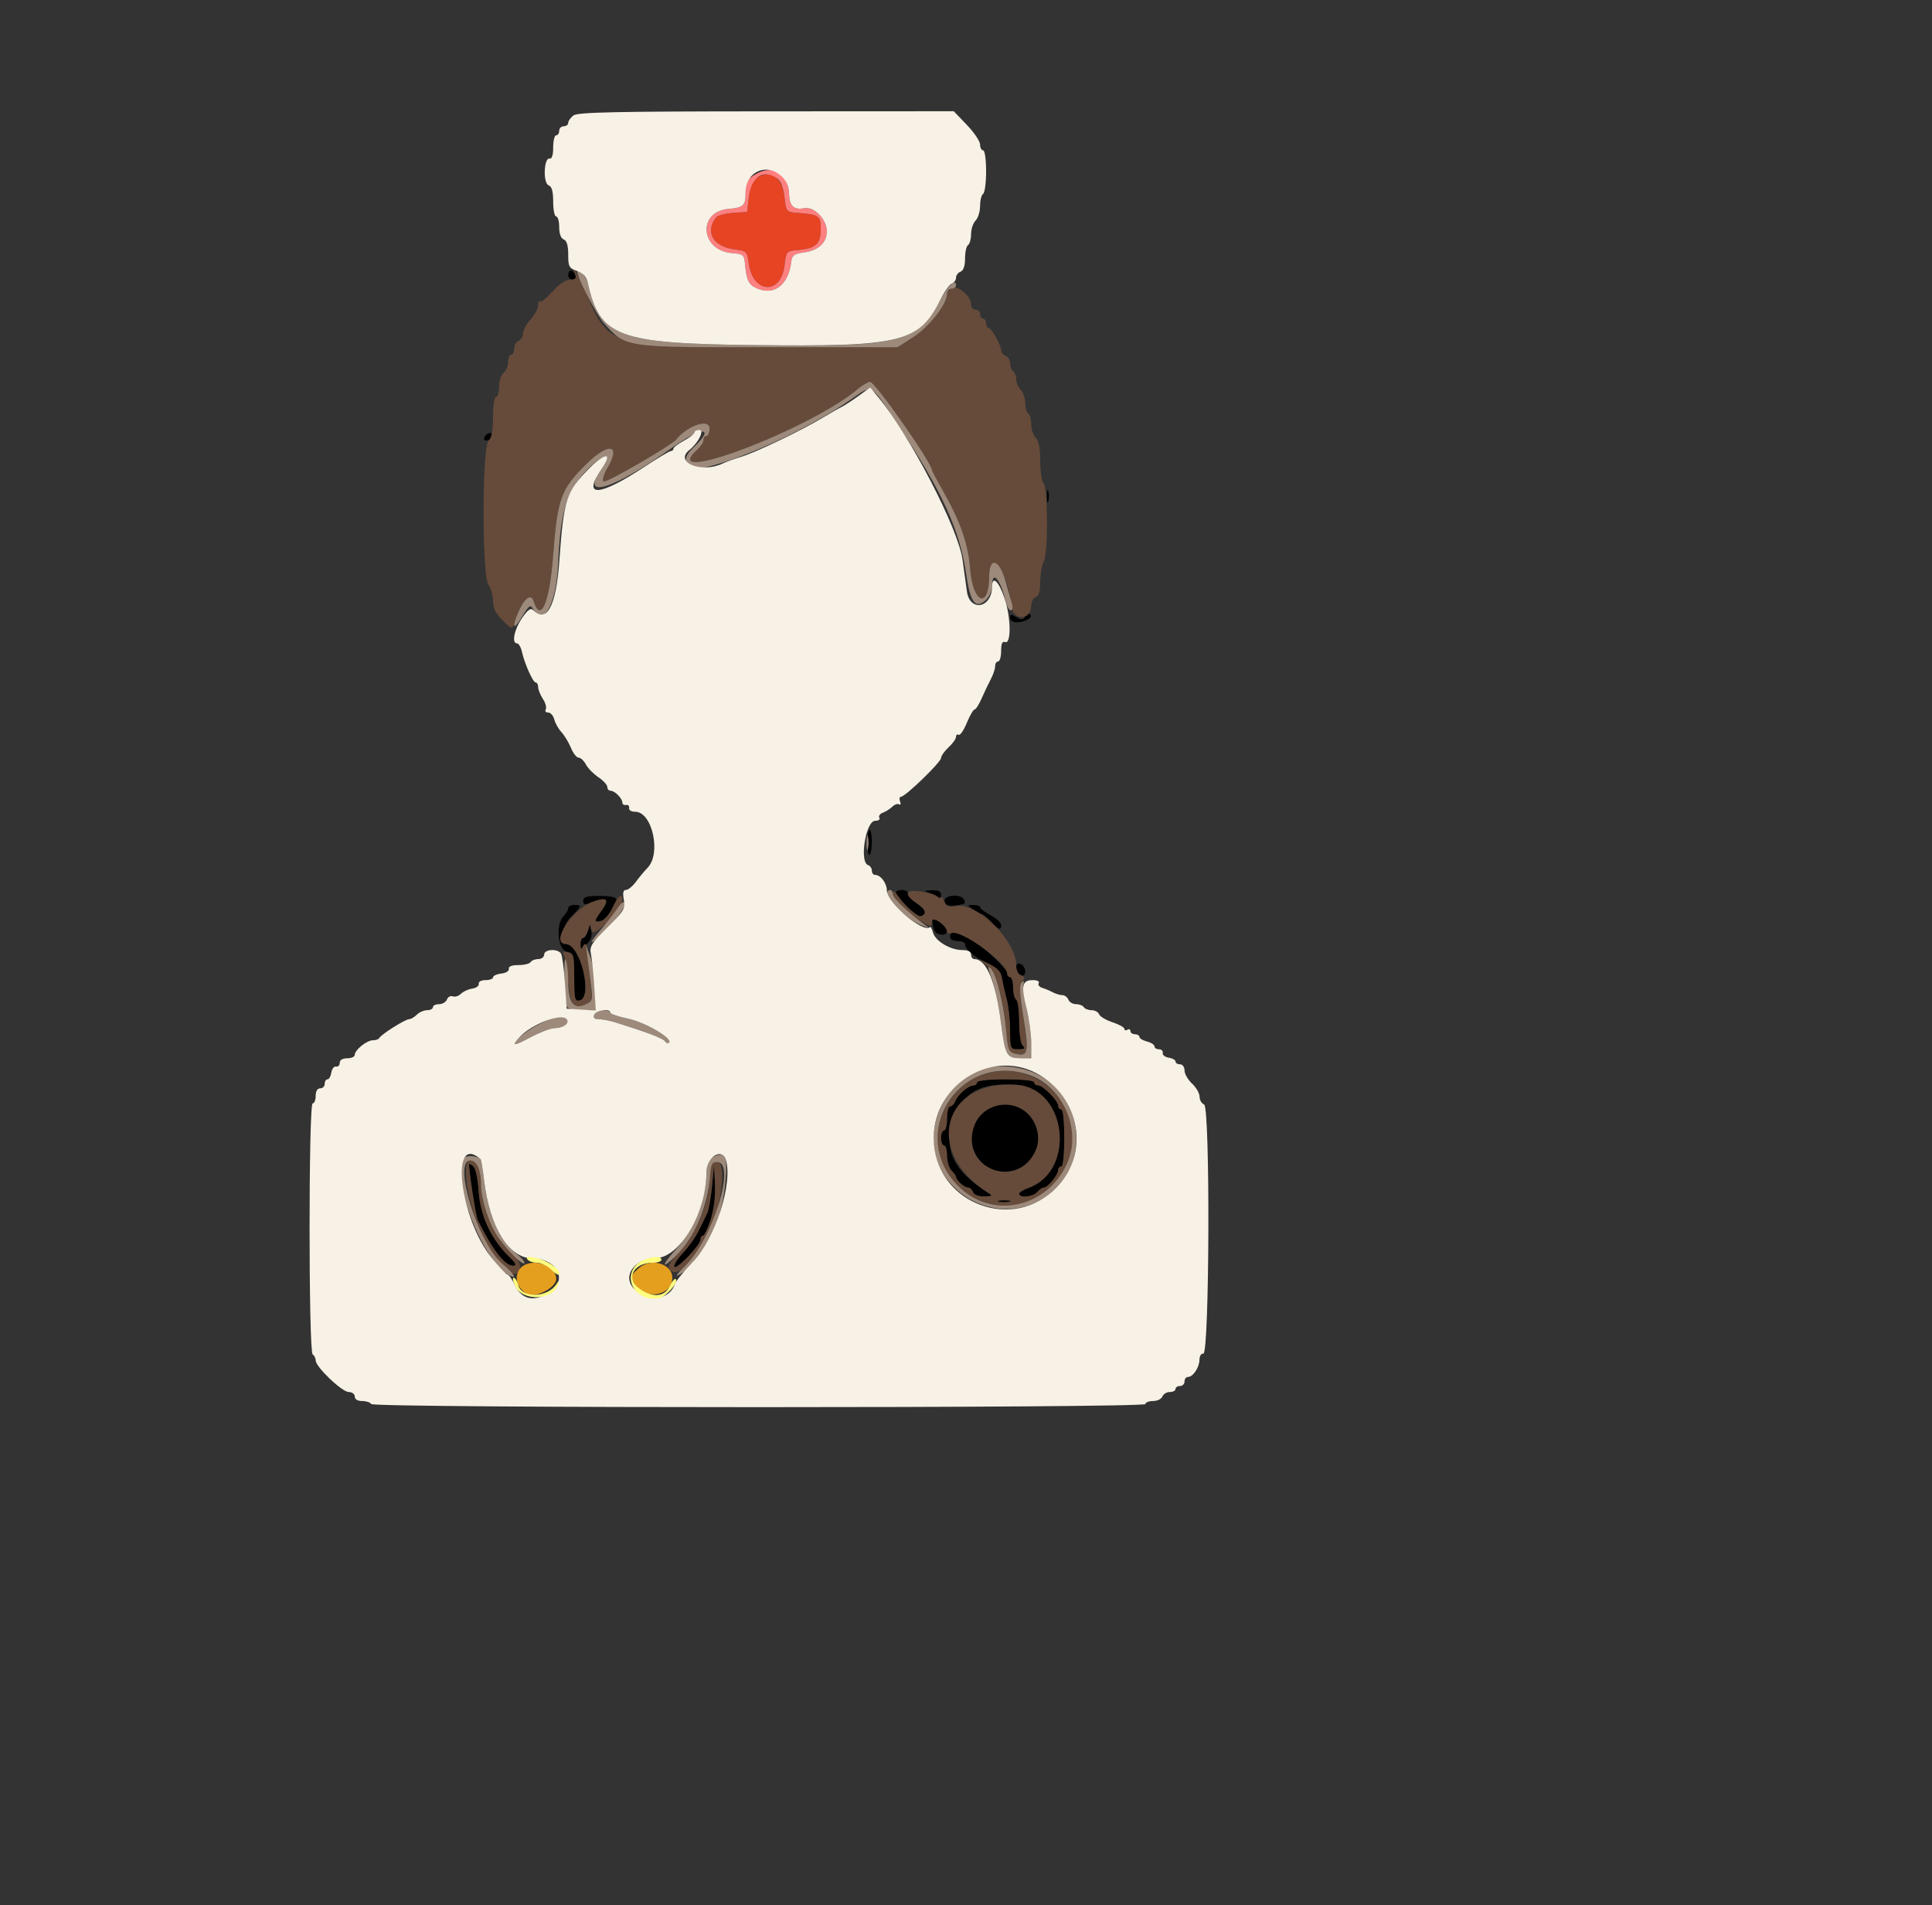 <svg id="svg" version="1.1" width="507" height="500" xmlns="http://www.w3.org/2000/svg" xmlns:xlink="http://www.w3.org/1999/xlink" style="display: block;"><rect width="100%" height="100%" fill="#333333" stroke="none"/><g id="svgg"><path id="path0" d="M149.112 72.189 C 149.112 72.840,149.634 73.373,150.271 73.373 C 150.977 73.373,151.252 72.910,150.976 72.189 C 150.726 71.538,150.204 71.006,149.817 71.006 C 149.429 71.006,149.112 71.538,149.112 72.189 M127.548 114.135 C 126.589 115.094,127.003 115.934,128.205 115.473 C 128.856 115.223,129.389 114.702,129.389 114.314 C 129.389 113.487,128.302 113.381,127.548 114.135 M274.739 130.178 C 274.739 131.696,274.902 132.318,275.100 131.558 C 275.299 130.799,275.299 129.556,275.100 128.797 C 274.902 128.037,274.739 128.659,274.739 130.178 M265.089 162.123 C 265.089 162.835,265.802 163.309,266.864 163.302 C 269.073 163.286,271.168 162.029,270.348 161.210 C 270.012 160.873,269.412 161.120,269.015 161.759 C 268.419 162.716,268.012 162.745,266.691 161.926 C 265.350 161.095,265.089 161.127,265.089 162.123 M227.613 221.226 C 227.613 223.138,227.880 224.537,228.205 224.336 C 228.531 224.135,228.797 222.571,228.797 220.861 C 228.797 219.151,228.531 217.751,228.205 217.751 C 227.880 217.751,227.613 219.315,227.613 221.226 M235.108 234.199 C 235.108 235.356,240.744 240.725,241.645 240.425 C 243.330 239.863,242.958 238.635,240.631 237.081 C 239.332 236.213,238.268 235.059,238.267 234.517 C 238.265 233.974,237.554 233.531,236.686 233.531 C 235.819 233.531,235.108 233.831,235.108 234.199 M243.393 234.101 C 244.260 234.315,245.414 234.850,245.957 235.290 C 246.669 235.869,246.943 235.736,246.943 234.811 C 246.943 233.874,246.256 233.555,244.379 233.622 C 242.695 233.682,242.357 233.847,243.393 234.101 M153.057 236.376 C 153.057 237.279,153.455 237.477,154.438 237.064 C 159.178 235.071,160.358 235.771,157.791 239.053 C 155.857 241.526,155.824 242.163,157.654 241.685 C 159.093 241.308,161.736 237.610,161.736 235.973 C 161.736 235.451,160.016 235.108,157.396 235.108 C 153.937 235.108,153.057 235.366,153.057 236.376 M247.899 236.489 C 248.108 237.506,248.798 237.802,250.515 237.613 C 253.258 237.310,253.590 237.078,252.892 235.950 C 251.958 234.438,247.576 234.911,247.899 236.489 M149.112 238.321 C 149.112 238.786,148.580 239.699,147.929 240.349 C 145.783 242.496,146.342 249.178,148.718 249.775 C 150.615 250.251,150.690 250.509,150.690 256.554 C 150.690 262.119,150.848 262.805,152.071 262.556 C 155.706 261.816,152.345 247.798,148.521 247.745 C 146.533 247.718,147.439 242.972,149.901 240.510 C 152.699 237.712,152.761 237.475,150.690 237.475 C 149.822 237.475,149.112 237.856,149.112 238.321 M255.273 238.634 C 256.116 239.271,257.119 239.803,257.503 239.817 C 257.887 239.831,259.024 240.730,260.030 241.815 C 262.097 244.045,262.722 244.257,262.722 242.728 C 262.722 242.145,261.479 240.999,259.961 240.182 C 258.442 239.364,257.199 238.420,257.199 238.085 C 257.199 237.750,256.421 237.475,255.471 237.475 C 253.781 237.475,253.777 237.502,255.273 238.634 M244.800 242.737 C 245.008 244.307,245.604 245.045,246.808 245.223 C 249.139 245.566,248.961 243.749,246.488 241.948 L 244.505 240.504 244.800 242.737 M154.249 244.379 C 153.926 245.355,153.348 246.154,152.965 246.154 C 152.582 246.154,152.268 246.878,152.268 247.762 C 152.268 249.356,152.283 249.357,153.911 247.840 C 154.980 246.845,155.429 245.662,155.195 244.457 L 154.835 242.604 154.249 244.379 M249.310 245.759 C 249.310 246.496,250.055 246.943,251.282 246.943 C 252.367 246.943,253.254 247.313,253.254 247.765 C 253.254 249.098,255.781 251.237,259.305 252.889 C 261.869 254.091,262.679 254.953,262.979 256.801 C 263.191 258.105,263.744 260.592,264.208 262.327 C 264.672 264.063,265.060 267.702,265.070 270.414 C 265.088 275.241,265.134 275.345,267.219 275.345 C 268.876 275.345,269.139 275.135,268.402 274.398 C 267.853 273.849,267.456 271.218,267.456 268.133 C 267.456 265.208,267.101 262.596,266.667 262.327 C 266.233 262.059,265.878 260.618,265.878 259.125 C 265.878 257.632,265.523 256.410,265.089 256.410 C 264.655 256.410,264.300 255.950,264.300 255.387 C 264.300 254.824,262.436 252.687,260.158 250.639 C 254.075 245.170,249.310 243.026,249.310 245.759 M266.667 253.984 C 266.667 254.792,267.199 255.657,267.850 255.907 C 268.641 256.210,269.034 255.873,269.034 254.892 C 269.034 254.084,268.501 253.219,267.850 252.969 C 267.059 252.666,266.667 253.002,266.667 253.984 M256.410 284.024 C 256.410 284.458,255.966 284.824,255.424 284.839 C 254.081 284.875,251.323 287.265,250.677 288.955 C 250.386 289.714,249.782 290.335,249.334 290.335 C 248.887 290.335,248.521 291.755,248.521 293.491 C 248.521 295.227,248.166 296.647,247.732 296.647 C 247.298 296.647,246.943 297.535,246.943 298.619 C 246.943 299.704,247.298 300.592,247.732 300.592 C 248.166 300.592,248.521 301.809,248.521 303.297 C 248.521 304.784,249.053 306.534,249.704 307.185 C 250.355 307.836,250.888 308.597,250.888 308.876 C 250.888 309.706,253.073 311.637,254.012 311.637 C 254.490 311.637,255.086 312.170,255.336 312.821 C 255.613 313.541,256.760 313.986,258.270 313.958 C 260.505 313.916,260.602 313.818,259.255 312.971 C 250.296 307.338,247.572 301.782,250.093 294.284 C 252.698 286.537,257.150 283.982,266.812 284.688 C 280.046 285.654,282.414 307.366,269.767 311.775 C 268.496 312.218,267.456 312.901,267.456 313.292 C 267.456 314.463,271.130 314.097,272.189 312.821 C 272.730 312.170,273.515 311.637,273.935 311.637 C 274.941 311.637,277.652 308.358,277.686 307.101 C 277.700 306.558,278.067 306.114,278.501 306.114 C 278.972 306.114,279.290 303.090,279.290 298.619 C 279.290 294.149,278.972 291.124,278.501 291.124 C 278.067 291.124,277.712 290.700,277.712 290.181 C 277.712 288.885,273.710 284.813,272.436 284.813 C 271.867 284.813,271.400 284.458,271.400 284.024 C 271.400 283.553,268.376 283.235,263.905 283.235 C 259.435 283.235,256.410 283.553,256.410 284.024 M259.586 290.901 C 253.829 293.855,253.375 302.301,258.777 305.959 C 265.454 310.479,274.291 304.230,272.156 296.498 C 270.601 290.864,264.741 288.255,259.586 290.901 M123.077 305.447 C 123.077 307.600,124.882 319.191,125.372 320.181 C 129.200 327.921,132.470 332.150,134.625 332.150 C 135.712 332.150,135.449 331.586,133.429 329.586 C 128.801 325.002,126.056 319.041,125.623 312.634 C 125.390 309.185,124.810 306.571,124.157 306.029 C 123.563 305.536,123.077 305.274,123.077 305.447 M186.837 311.367 C 186.540 314.473,185.958 317.669,185.544 318.468 C 185.129 319.267,184.130 321.299,183.322 322.983 C 182.515 324.667,180.680 327.268,179.245 328.764 C 177.809 330.259,176.775 331.899,176.947 332.408 C 177.317 333.506,183.826 326.763,183.826 325.281 C 183.826 324.720,184.108 324.260,184.452 324.260 C 185.887 324.260,187.870 315.882,187.625 310.848 L 187.377 305.720 186.837 311.367 M262.130 315.337 C 262.890 315.535,264.132 315.535,264.892 315.337 C 265.651 315.138,265.030 314.976,263.511 314.976 C 261.992 314.976,261.371 315.138,262.130 315.337 " stroke="none" fill="#000000" fill-rule="evenodd"></path><path id="path1" d="" stroke="none" fill="#800000" fill-rule="evenodd"></path><path id="path2" d="M198.423 46.845 C 197.468 47.543,196.781 49.301,196.497 51.776 L 196.055 55.621 192.371 55.859 C 190.344 55.990,188.346 56.523,187.931 57.043 C 184.942 60.785,187.105 64.683,192.576 65.413 C 195.965 65.866,196.067 65.963,196.494 69.162 C 197.549 77.066,204.979 77.476,205.875 69.680 C 206.298 65.999,206.399 65.871,209.073 65.656 C 213.995 65.262,215.385 64.069,215.385 60.237 C 215.385 56.540,215.031 56.294,209.073 55.834 C 206.393 55.628,206.299 55.508,205.870 51.776 C 205.252 46.395,201.991 44.236,198.423 46.845 " stroke="none" fill="#e74424" fill-rule="evenodd"></path><path id="path3" d="M198.225 45.751 C 196.028 47.090,195.661 47.761,195.661 50.435 C 195.661 53.987,195.178 54.455,191.118 54.832 C 182.947 55.591,183.818 65.750,192.110 66.414 C 194.977 66.644,195.286 66.884,195.483 69.034 C 195.904 73.648,196.457 74.762,198.807 75.735 C 203.283 77.590,206.942 74.656,207.656 68.639 C 207.848 67.016,208.411 66.597,210.835 66.272 C 214.739 65.749,216.963 63.735,216.963 60.721 C 216.963 57.539,213.655 54.132,211.049 54.630 C 208.281 55.159,207.167 54.092,207.053 50.800 C 206.867 45.444,202.667 43.042,198.225 45.751 M203.944 46.845 C 204.899 47.543,205.586 49.301,205.870 51.776 C 206.299 55.508,206.393 55.628,209.073 55.834 C 215.031 56.294,215.385 56.540,215.385 60.237 C 215.385 64.069,213.995 65.262,209.073 65.656 C 206.399 65.871,206.298 65.999,205.875 69.680 C 204.979 77.476,197.549 77.066,196.494 69.162 C 196.067 65.963,195.965 65.866,192.576 65.413 C 187.105 64.683,184.942 60.785,187.931 57.043 C 188.346 56.523,190.344 55.990,192.371 55.859 L 196.055 55.621 196.497 51.776 C 197.115 46.395,200.376 44.236,203.944 46.845 " stroke="none" fill="#ff8080" fill-rule="evenodd"></path><path id="path4" d="M150.934 71.992 C 151.314 73.051,151.006 73.373,149.612 73.373 C 148.492 73.373,146.718 74.571,144.995 76.490 C 143.456 78.204,141.978 79.387,141.710 79.120 C 141.442 78.852,141.223 79.317,141.223 80.153 C 141.223 80.989,140.335 82.630,139.250 83.800 C 138.166 84.970,137.278 86.615,137.278 87.455 C 137.278 88.295,136.746 89.187,136.095 89.437 C 135.444 89.687,134.911 90.613,134.911 91.494 C 134.911 92.375,134.556 93.097,134.122 93.097 C 133.688 93.097,133.333 93.941,133.333 94.972 C 133.333 96.004,132.801 97.290,132.150 97.830 C 131.499 98.371,130.966 100.012,130.966 101.477 C 130.966 102.943,130.611 104.142,130.178 104.142 C 129.732 104.142,129.389 106.396,129.389 109.327 C 129.389 112.883,129.017 114.883,128.205 115.695 C 126.474 117.426,126.452 151.213,128.180 153.498 C 128.817 154.340,129.350 156.211,129.363 157.654 C 129.381 159.482,130.089 160.980,131.695 162.585 C 134.582 165.473,134.482 165.492,135.569 161.864 C 136.814 157.706,139.285 155.414,140.021 157.733 C 141.890 163.620,144.204 158.251,145.148 145.841 C 146.297 130.740,147.157 128.379,153.948 121.696 C 159.790 115.947,163.060 116.603,159.409 122.792 C 158.473 124.378,158.008 125.977,158.376 126.344 C 158.924 126.892,176.189 116.906,177.515 115.274 C 180.498 111.603,186.193 109.734,186.193 112.426 C 186.193 113.511,185.838 114.398,185.404 114.398 C 184.970 114.398,184.615 114.876,184.615 115.460 C 184.615 116.043,183.905 117.163,183.037 117.949 C 171.902 128.027,212.384 112.782,225.042 102.131 C 226.306 101.067,227.783 100.197,228.325 100.197 C 229.666 100.197,244.576 121.493,244.576 123.410 C 244.576 123.577,245.851 125.967,247.409 128.721 C 252.072 136.963,254.070 142.697,254.589 149.320 C 255.292 158.312,259.520 160.008,259.578 151.321 C 259.629 143.665,264.591 150.181,265.435 159.014 C 265.814 162.971,270.611 162.895,270.611 158.932 C 270.611 157.963,271.144 156.966,271.795 156.717 C 272.609 156.404,272.978 155.132,272.978 152.636 C 272.978 150.641,273.403 148.233,273.923 147.285 C 275.103 145.131,275.010 127.949,273.812 126.750 C 273.353 126.292,272.978 123.706,272.978 121.003 C 272.978 117.687,272.593 115.704,271.795 114.906 C 271.144 114.255,270.611 112.653,270.611 111.346 C 270.611 110.038,270.256 108.749,269.822 108.481 C 269.389 108.213,269.034 106.975,269.034 105.730 C 269.034 104.485,268.501 102.933,267.850 102.282 C 267.199 101.631,266.667 100.384,266.667 99.511 C 266.667 98.638,266.312 97.704,265.878 97.436 C 265.444 97.168,265.089 96.248,265.089 95.392 C 265.089 94.536,264.556 93.632,263.905 93.382 C 263.254 93.132,262.722 92.462,262.722 91.893 C 262.722 90.549,260.137 86.008,259.369 86.001 C 259.043 85.998,258.777 85.464,258.777 84.813 C 258.777 84.162,258.422 83.629,257.988 83.629 C 257.554 83.629,257.199 83.097,257.199 82.446 C 257.199 81.795,256.667 81.262,256.016 81.262 C 255.365 81.262,254.832 80.664,254.832 79.933 C 254.832 77.865,251.793 75.068,250.044 75.525 C 249.206 75.744,248.521 76.531,248.521 77.274 C 248.521 79.815,243.721 85.874,239.628 88.500 L 235.539 91.124 201.596 91.124 C 160.254 91.124,159.713 90.963,153.745 76.817 C 151.755 72.098,149.718 68.603,150.934 71.992 M234.320 234.384 C 234.320 235.694,238.175 239.559,241.590 241.673 C 244.229 243.306,244.576 243.318,244.576 241.778 C 244.576 240.240,248.456 242.790,248.496 244.354 C 248.510 244.883,249.056 245.110,249.711 244.859 C 252.221 243.896,264.300 252.661,264.300 255.445 C 264.300 255.976,264.655 256.410,265.089 256.410 C 265.523 256.410,265.878 257.632,265.878 259.125 C 265.878 260.618,266.233 262.059,266.667 262.327 C 267.101 262.596,267.456 265.208,267.456 268.133 C 267.456 271.218,267.853 273.849,268.402 274.398 C 269.139 275.135,268.876 275.345,267.219 275.345 C 265.134 275.345,265.088 275.241,265.070 270.414 C 265.060 267.702,264.672 264.063,264.208 262.327 C 263.744 260.592,263.187 258.107,262.971 256.805 C 262.680 255.052,261.829 254.068,259.691 253.014 L 256.805 251.590 258.958 253.408 C 261.456 255.518,263.281 261.610,264.034 270.357 C 264.482 275.560,264.682 276.059,266.497 276.515 C 269.801 277.344,270.073 276.136,268.601 267.164 C 267.496 260.432,267.423 258.584,268.221 257.622 C 269.030 256.647,268.979 256.340,267.939 255.941 C 267.197 255.656,266.667 254.552,266.667 253.291 C 266.667 246.766,256.330 236.663,250.789 237.771 C 248.881 238.153,248.332 237.918,247.751 236.476 C 247.362 235.507,247.020 235.024,246.993 235.402 C 246.965 235.781,246.499 235.722,245.957 235.272 C 245.414 234.822,243.462 234.229,241.617 233.954 C 237.526 233.344,237.093 234.717,240.631 237.081 C 242.929 238.616,243.332 239.862,241.705 240.405 C 240.786 240.711,237.677 237.989,235.681 235.130 C 234.786 233.848,234.320 233.592,234.320 234.384 M160.725 238.199 C 159.953 239.876,158.622 241.432,157.767 241.655 C 155.806 242.168,155.821 241.820,157.877 238.932 C 159.983 235.975,159.326 235.314,155.601 236.643 C 150.021 238.634,144.248 247.686,148.521 247.745 C 152.345 247.798,155.706 261.816,152.071 262.556 C 150.848 262.805,150.690 262.120,150.690 256.560 C 150.690 250.867,150.538 250.243,149.050 249.854 C 147.738 249.511,147.528 249.690,147.999 250.748 C 148.323 251.476,148.798 254.452,149.053 257.362 C 149.608 263.677,150.535 264.983,153.506 263.630 C 155.528 262.708,155.561 262.576,154.936 257.773 C 154.585 255.071,154.284 251.706,154.269 250.296 C 154.240 247.695,153.516 246.921,152.791 248.718 C 152.572 249.260,152.365 248.905,152.331 247.929 C 152.296 246.953,152.582 246.154,152.965 246.154 C 153.348 246.154,153.913 245.355,154.219 244.379 L 154.776 242.604 155.297 244.350 C 155.849 246.200,163.314 238.530,163.314 236.112 C 163.314 234.203,162.124 235.162,160.725 238.199 M255.514 283.072 C 247.318 287.340,243.631 298.076,247.652 305.959 C 254.850 320.068,273.507 319.703,280.015 305.325 C 286.737 290.476,270.178 275.435,255.514 283.072 M271.400 284.024 C 271.400 284.458,271.867 284.813,272.436 284.813 C 273.710 284.813,277.712 288.885,277.712 290.181 C 277.712 290.700,278.067 291.124,278.501 291.124 C 278.972 291.124,279.290 294.149,279.290 298.619 C 279.290 303.090,278.972 306.114,278.501 306.114 C 278.067 306.114,277.700 306.558,277.686 307.101 C 277.652 308.358,274.941 311.637,273.935 311.637 C 273.515 311.637,272.730 312.170,272.189 312.821 C 271.130 314.097,267.456 314.463,267.456 313.292 C 267.456 312.901,268.496 312.218,269.767 311.775 C 282.414 307.366,280.046 285.654,266.812 284.688 C 247.384 283.269,242.296 302.308,259.255 312.971 C 260.602 313.818,260.505 313.916,258.270 313.958 C 256.760 313.986,255.613 313.541,255.336 312.821 C 255.086 312.170,254.490 311.637,254.012 311.637 C 253.073 311.637,250.888 309.706,250.888 308.876 C 250.888 308.597,250.355 307.836,249.704 307.185 C 249.053 306.534,248.521 304.784,248.521 303.297 C 248.521 301.809,248.166 300.592,247.732 300.592 C 247.298 300.592,246.943 299.704,246.943 298.619 C 246.943 297.535,247.298 296.647,247.732 296.647 C 248.166 296.647,248.521 295.227,248.521 293.491 C 248.521 291.755,248.887 290.335,249.334 290.335 C 249.782 290.335,250.386 289.714,250.677 288.955 C 251.323 287.265,254.081 284.875,255.424 284.839 C 255.966 284.824,256.410 284.458,256.410 284.024 C 256.410 283.553,259.435 283.235,263.905 283.235 C 268.376 283.235,271.400 283.553,271.400 284.024 M269.626 292.116 C 272.191 294.501,273.160 298.637,271.870 301.685 C 267.177 312.768,251.474 306.580,255.712 295.318 C 257.810 289.739,265.235 288.030,269.626 292.116 M122.288 307.585 C 122.288 318.409,131.610 336.650,135.814 334.052 C 137.089 333.264,136.487 330.685,134.693 329.249 C 130.243 325.686,126.233 317.039,126.233 311.005 C 126.233 307.101,125.127 304.536,123.444 304.536 C 122.628 304.536,122.288 305.434,122.288 307.585 M186.747 305.035 C 186.442 305.339,186.193 306.983,186.193 308.689 C 186.193 315.499,183.010 323.403,178.138 328.688 C 175.499 331.551,175.119 332.348,175.927 333.322 C 178.162 336.014,185.074 327.614,187.766 318.933 C 190.463 310.238,189.853 301.928,186.747 305.035 M125.623 312.634 C 126.056 319.041,128.801 325.002,133.429 329.586 C 135.449 331.586,135.712 332.150,134.625 332.150 C 132.470 332.150,129.200 327.921,125.372 320.181 C 124.882 319.191,123.077 307.600,123.077 305.447 C 123.077 305.274,123.563 305.536,124.157 306.029 C 124.810 306.571,125.390 309.185,125.623 312.634 M186.476 320.118 C 185.707 322.396,184.796 324.260,184.452 324.260 C 184.108 324.260,183.826 324.720,183.826 325.281 C 183.826 326.763,177.317 333.506,176.947 332.408 C 176.775 331.899,177.809 330.259,179.245 328.764 C 180.680 327.268,182.515 324.667,183.322 322.983 C 184.130 321.299,185.129 319.267,185.544 318.468 C 185.958 317.669,186.540 314.473,186.837 311.367 L 187.377 305.720 187.625 310.848 C 187.791 314.258,187.406 317.364,186.476 320.118 M264.892 315.337 C 264.132 315.535,262.890 315.535,262.130 315.337 C 261.371 315.138,261.992 314.976,263.511 314.976 C 265.030 314.976,265.651 315.138,264.892 315.337 " stroke="none" fill="#664b3a" fill-rule="evenodd"></path><path id="path5" d="M151.479 71.251 C 151.479 72.833,156.578 82.731,158.456 84.795 C 164.342 91.263,163.399 91.124,201.596 91.124 L 235.539 91.124 239.628 88.500 C 243.784 85.834,248.521 79.805,248.521 77.182 C 248.521 76.389,249.053 75.740,249.704 75.740 C 250.355 75.740,250.888 75.355,250.888 74.885 C 250.888 73.082,248.892 74.820,246.973 78.292 C 240.396 90.197,237.122 91.010,197.633 90.553 C 162.026 90.140,157.364 88.383,154.248 74.194 C 153.878 72.510,151.479 69.960,151.479 71.251 M225.042 102.131 C 212.384 112.782,171.902 128.027,183.037 117.949 C 183.905 117.163,184.615 116.043,184.615 115.460 C 184.615 114.876,184.970 114.398,185.404 114.398 C 185.838 114.398,186.193 113.511,186.193 112.426 C 186.193 109.734,180.498 111.603,177.515 115.274 C 176.189 116.906,158.924 126.892,158.376 126.344 C 158.008 125.977,158.473 124.378,159.409 122.792 C 163.060 116.603,159.790 115.947,153.948 121.696 C 147.157 128.379,146.297 130.740,145.148 145.841 C 144.205 158.236,141.890 163.620,140.026 157.749 C 139.363 155.661,137.525 157.010,135.972 160.724 C 134.222 164.913,134.786 165.520,136.998 161.828 C 138.713 158.966,139.195 158.592,139.791 159.659 C 142.593 164.665,146.002 158.708,146.458 148.009 C 147.076 133.510,148.933 127.992,155.110 122.298 C 159.088 118.632,160.672 119.031,157.853 122.990 C 151.986 131.229,160.598 128.691,176.249 117.568 C 184.351 111.810,187.930 111.846,181.780 117.624 C 178.234 120.955,180.128 123.777,185.140 122.628 C 195.531 120.247,212.551 112.305,223.308 104.819 C 229.066 100.812,228.326 100.414,235.624 111.440 C 247.282 129.051,251.878 139.102,253.544 150.625 C 254.636 158.177,255.974 159.934,258.731 157.438 C 259.645 156.611,260.355 154.988,260.355 153.724 C 260.355 149.375,262.559 151.980,263.964 157.988 C 264.243 159.181,264.829 160.158,265.266 160.158 C 265.720 160.158,265.837 159.396,265.538 158.383 C 265.251 157.406,264.545 154.895,263.969 152.803 C 262.304 146.745,259.615 145.837,259.578 151.321 C 259.520 160.008,255.292 158.312,254.589 149.320 C 254.070 142.697,252.072 136.963,247.409 128.721 C 245.851 125.967,244.576 123.577,244.576 123.410 C 244.576 121.493,229.666 100.197,228.325 100.197 C 227.783 100.197,226.306 101.067,225.042 102.131 M227.418 221.302 C 227.427 223.037,227.588 223.655,227.777 222.673 C 227.966 221.692,227.958 220.272,227.761 219.517 C 227.564 218.763,227.409 219.566,227.418 221.302 M232.742 234.612 C 232.742 236.209,238.470 241.484,241.528 242.703 C 244.135 243.743,244.149 243.737,242.338 242.393 C 237.904 239.105,234.320 235.630,234.320 234.622 C 234.320 234.022,233.964 233.531,233.531 233.531 C 233.097 233.531,232.742 234.017,232.742 234.612 M161.955 238.484 C 160.991 239.882,158.896 242.544,157.299 244.400 C 153.208 249.154,155.809 247.621,160.423 242.558 C 162.522 240.255,164.119 237.825,163.973 237.157 C 163.786 236.300,163.192 236.691,161.955 238.484 M154.169 251.282 C 154.384 253.018,154.798 256.289,155.090 258.552 C 155.597 262.489,155.527 262.709,153.463 263.649 C 150.476 265.010,149.116 263.015,149.100 257.246 C 149.094 254.834,148.790 252.390,148.426 251.816 C 147.794 250.819,148.090 262.011,148.751 264.103 C 148.942 264.705,150.487 265.089,152.722 265.089 C 155.651 265.089,156.291 265.325,155.928 266.272 C 155.611 267.098,155.986 267.456,157.168 267.456 C 158.100 267.456,160.130 267.855,161.680 268.343 C 170.187 271.021,174.023 272.490,174.513 273.258 C 174.815 273.730,175.292 273.886,175.573 273.605 C 176.647 272.532,169.292 268.238,164.786 267.307 C 162.240 266.781,160.158 266.067,160.158 265.720 C 160.158 265.373,159.270 265.089,158.185 265.089 C 156.278 265.089,156.213 264.915,156.201 259.763 C 156.195 256.834,155.647 253.018,154.984 251.282 L 153.778 248.126 154.169 251.282 M260.269 256.852 C 261.070 258.995,262.178 264.300,262.734 268.639 C 263.820 277.128,264.144 277.682,268.047 277.700 L 270.611 277.712 270.611 273.539 C 270.611 271.243,270.060 267.250,269.387 264.665 C 268.714 262.079,268.339 259.291,268.554 258.468 C 268.838 257.382,268.708 257.209,268.079 257.838 C 267.450 258.467,267.590 261.006,268.592 267.108 C 270.073 276.136,269.804 277.345,266.497 276.515 C 264.682 276.059,264.482 275.560,264.034 270.357 C 263.440 263.459,261.471 255.630,259.942 254.090 C 259.106 253.248,259.191 253.962,260.269 256.852 M141.672 268.647 C 138.185 270.416,134.911 273.050,134.911 274.087 C 134.911 274.299,136.900 273.426,139.331 272.147 C 141.761 270.869,144.513 269.817,145.445 269.810 C 147.722 269.794,149.440 268.624,148.772 267.544 C 147.932 266.183,145.908 266.498,141.672 268.647 M260.473 279.938 C 248.253 281.108,240.608 297.928,247.624 308.209 C 258.565 324.241,282.446 317.686,282.446 298.650 C 282.446 286.914,272.861 278.751,260.473 279.938 M269.336 281.832 C 278.752 284.628,284.079 296.347,280.015 305.325 C 274.678 317.115,260.210 320.070,251.400 311.169 C 238.225 297.857,251.298 276.475,269.336 281.832 M121.676 303.929 C 117.983 308.379,126.622 330.925,133.412 334.559 C 135.901 335.891,135.104 334.439,131.789 331.601 C 125.359 326.097,118.711 304.536,123.444 304.536 C 125.127 304.536,126.233 307.101,126.233 311.005 C 126.233 314.921,128.438 321.498,130.920 324.984 C 133.322 328.358,137.204 332.119,137.608 331.465 C 137.796 331.162,136.895 330.074,135.606 329.048 C 131.010 325.389,128.142 318.944,127.049 309.817 C 126.695 306.863,126.278 304.333,126.122 304.195 C 125.043 303.239,122.381 303.080,121.676 303.929 M186.785 303.811 C 185.867 304.345,185.401 305.593,185.395 307.534 C 185.373 314.246,182.048 322.801,177.575 327.654 C 173.606 331.960,173.329 333.449,177.187 329.741 C 182.290 324.836,185.839 316.479,186.383 308.087 C 186.549 305.525,186.885 304.931,188.166 304.931 C 193.361 304.931,186.945 325.449,179.561 332.451 C 177.785 334.135,177.094 335.118,178.026 334.636 C 183.840 331.626,189.025 321.841,190.212 311.637 C 191.168 303.424,190.412 301.698,186.785 303.811 " stroke="none" fill="#9d8a7b" fill-rule="evenodd"></path><path id="path6" d="M136.248 333.210 C 134.897 335.272,135.734 337.984,138.196 339.521 C 140.269 340.814,145.957 337.959,145.957 335.625 C 145.957 331.577,138.529 329.729,136.248 333.210 M167.407 332.970 C 165.436 334.806,165.411 334.906,166.439 336.827 C 168.598 340.861,175.254 340.502,176.310 336.295 C 177.399 331.956,171.044 329.582,167.407 332.970 " stroke="none" fill="#e59f1f" fill-rule="evenodd"></path><path id="path7" d="M150.493 30.290 C 149.734 30.866,149.112 31.742,149.112 32.237 C 149.112 32.731,148.580 33.136,147.929 33.136 C 147.278 33.136,146.746 33.669,146.746 34.320 C 146.746 34.970,146.391 35.503,145.957 35.503 C 145.523 35.503,145.168 36.923,145.168 38.659 C 145.168 40.688,144.831 41.744,144.226 41.617 C 142.714 41.301,142.454 48.043,143.955 48.619 C 144.817 48.950,145.168 50.200,145.168 52.944 C 145.168 55.068,145.523 56.805,145.957 56.805 C 146.391 56.805,146.746 58.058,146.746 59.591 C 146.746 61.340,147.186 62.546,147.929 62.831 C 148.735 63.140,149.112 64.403,149.112 66.792 C 149.112 69.963,149.335 70.377,151.430 71.107 C 153.042 71.669,153.899 72.607,154.246 74.188 C 157.364 88.384,162.022 90.140,197.633 90.553 C 236.936 91.008,241.132 89.967,246.950 78.318 C 247.906 76.403,249.183 74.647,249.788 74.415 C 250.393 74.183,250.888 73.487,250.888 72.869 C 250.888 72.251,251.420 71.541,252.071 71.291 C 252.838 70.997,253.254 69.773,253.254 67.812 C 253.254 66.149,253.609 64.568,254.043 64.300 C 254.477 64.032,254.832 62.743,254.832 61.436 C 254.832 60.128,255.365 58.526,256.016 57.875 C 256.667 57.225,257.199 55.496,257.199 54.034 C 257.199 52.571,257.554 51.156,257.988 50.888 C 258.422 50.619,258.777 47.936,258.777 44.924 C 258.777 41.799,258.438 39.448,257.988 39.448 C 257.554 39.448,257.199 38.763,257.199 37.926 C 257.199 37.089,255.644 34.782,253.744 32.798 L 250.288 29.191 201.081 29.216 C 161.414 29.237,151.606 29.445,150.493 30.290 M204.812 46.021 C 206.369 47.360,206.979 48.661,207.053 50.800 C 207.167 54.092,208.281 55.159,211.049 54.630 C 213.655 54.132,216.963 57.539,216.963 60.721 C 216.963 63.735,214.739 65.749,210.835 66.272 C 208.411 66.597,207.848 67.016,207.656 68.639 C 206.942 74.656,203.283 77.590,198.807 75.735 C 196.457 74.762,195.904 73.648,195.483 69.034 C 195.286 66.884,194.977 66.644,192.110 66.414 C 183.818 65.750,182.947 55.591,191.118 54.832 C 195.178 54.455,195.661 53.987,195.661 50.435 C 195.661 45.230,200.935 42.686,204.812 46.021 M225.230 103.946 C 223.503 105.190,221.558 106.458,220.907 106.763 C 220.256 107.069,217.949 108.385,215.779 109.688 C 210.225 113.024,198.227 118.765,194.477 119.881 C 192.742 120.397,190.587 121.176,189.688 121.611 C 184.143 124.298,176.817 121.354,180.908 118.082 C 183.278 116.187,184.951 112.821,183.523 112.821 C 182.822 112.821,182.249 113.120,182.249 113.485 C 182.249 113.851,181.006 114.819,179.487 115.637 C 177.968 116.455,176.726 117.398,176.726 117.734 C 176.726 118.069,176.435 118.343,176.079 118.343 C 175.723 118.343,172.532 120.251,168.988 122.583 C 157.005 130.466,152.638 130.579,157.981 122.868 C 160.829 118.759,158.918 118.645,154.865 122.682 C 148.577 128.945,147.954 130.839,146.777 147.264 C 145.928 159.102,143.472 163.669,139.884 160.081 C 139.255 159.452,138.455 160.043,136.964 162.236 C 134.915 165.252,134.220 168.836,135.685 168.836 C 136.111 168.836,136.682 169.813,136.954 171.006 C 137.700 174.273,139.864 179.093,140.586 179.093 C 140.936 179.093,141.223 179.638,141.223 180.304 C 141.223 180.970,141.786 182.375,142.474 183.425 C 143.163 184.475,143.497 185.706,143.217 186.159 C 142.937 186.612,143.223 186.982,143.852 186.982 C 144.482 186.982,145.199 187.788,145.446 188.773 C 145.693 189.758,146.544 191.267,147.336 192.126 C 148.128 192.985,149.250 194.842,149.829 196.252 C 150.408 197.663,151.311 198.817,151.836 198.817 C 152.361 198.817,153.223 199.624,153.751 200.611 C 154.279 201.598,155.758 203.107,157.038 203.964 C 158.317 204.821,159.365 205.966,159.367 206.509 C 159.368 207.051,159.749 207.495,160.214 207.495 C 161.306 207.495,163.314 209.502,163.314 210.595 C 163.314 211.059,163.757 211.351,164.300 211.243 C 164.842 211.134,165.197 211.489,165.089 212.032 C 164.977 212.590,165.672 213.018,166.689 213.018 C 171.176 213.018,173.586 223.997,169.921 227.746 C 169.108 228.579,167.736 230.221,166.874 231.395 C 166.012 232.570,164.842 233.531,164.274 233.531 C 163.541 233.531,163.376 234.273,163.704 236.095 C 164.125 238.429,163.738 239.083,159.385 243.393 C 155.110 247.624,154.655 248.377,155.093 250.493 C 155.362 251.795,155.752 255.632,155.959 259.020 L 156.336 265.180 152.527 264.937 L 148.718 264.694 148.254 257.922 C 147.999 254.198,147.534 250.736,147.221 250.230 C 146.376 248.863,142.801 249.076,142.801 250.493 C 142.801 251.144,142.112 251.677,141.269 251.677 C 140.427 251.677,139.519 252.032,139.250 252.465 C 138.982 252.899,137.541 253.254,136.048 253.254 C 134.297 253.254,133.403 253.605,133.531 254.241 C 133.642 254.795,132.778 255.336,131.558 255.476 C 130.365 255.614,129.389 256.058,129.389 256.463 C 129.389 256.868,128.501 257.199,127.416 257.199 C 126.277 257.199,125.527 257.608,125.641 258.167 C 125.750 258.699,124.982 259.264,123.935 259.422 C 122.888 259.580,121.547 260.195,120.954 260.788 C 120.361 261.381,119.399 261.683,118.817 261.460 C 118.234 261.236,117.546 261.606,117.286 262.282 C 117.027 262.958,116.094 263.511,115.212 263.511 C 114.331 263.511,113.609 263.866,113.609 264.300 C 113.609 264.734,112.925 265.089,112.088 265.089 C 111.251 265.089,110.034 265.621,109.383 266.272 C 108.732 266.923,107.811 267.456,107.337 267.456 C 106.338 267.456,99.930 271.508,99.540 272.387 C 99.395 272.712,98.651 272.978,97.885 272.978 C 96.263 272.978,93.097 275.517,93.097 276.818 C 93.097 277.310,92.209 277.712,91.124 277.712 C 89.897 277.712,89.152 278.159,89.152 278.895 C 89.152 279.546,88.717 279.990,88.184 279.882 C 87.652 279.773,87.095 280.483,86.946 281.460 C 86.797 282.436,86.345 283.235,85.941 283.235 C 85.537 283.235,85.207 283.767,85.207 284.418 C 85.207 285.069,84.675 285.602,84.024 285.602 C 83.287 285.602,82.840 286.347,82.840 287.574 C 82.840 288.659,82.485 289.546,82.051 289.546 C 80.967 289.546,80.967 354.754,82.051 355.424 C 82.485 355.692,82.840 356.402,82.840 357.002 C 82.840 358.695,89.741 365.286,91.514 365.286 C 92.395 365.286,93.097 365.811,93.097 366.469 C 93.097 367.198,93.837 367.653,95.022 367.653 C 96.082 367.653,97.168 368.008,97.436 368.442 C 98.111 369.534,300.592 369.534,300.592 368.442 C 300.592 368.008,301.490 367.653,302.589 367.653 C 303.687 367.653,304.790 367.120,305.040 366.469 C 305.290 365.819,306.166 365.286,306.988 365.286 C 307.809 365.286,308.481 364.931,308.481 364.497 C 308.481 364.063,309.014 363.708,309.665 363.708 C 310.316 363.708,310.848 363.176,310.848 362.525 C 310.848 361.874,311.253 361.341,311.747 361.341 C 313.074 361.341,314.739 358.840,314.768 356.805 C 314.782 355.815,315.229 355.117,315.779 355.227 C 317.405 355.552,317.610 290.459,315.985 289.835 C 315.329 289.583,314.793 288.657,314.793 287.777 C 314.793 286.897,313.905 285.354,312.821 284.349 C 311.736 283.344,310.848 281.794,310.848 280.906 C 310.848 279.995,310.331 279.290,309.665 279.290 C 309.014 279.290,308.481 278.960,308.481 278.556 C 308.481 278.152,307.682 277.700,306.706 277.551 C 305.730 277.402,305.020 276.845,305.128 276.313 C 305.237 275.781,304.793 275.345,304.142 275.345 C 303.491 275.345,302.959 274.997,302.959 274.571 C 302.959 274.146,302.071 273.575,300.986 273.302 C 299.901 273.030,299.014 272.491,299.014 272.104 C 299.014 271.717,298.481 271.400,297.830 271.400 C 297.179 271.400,296.647 271.024,296.647 270.565 C 296.647 270.105,296.292 269.949,295.858 270.217 C 295.424 270.485,295.069 270.385,295.069 269.995 C 295.069 269.605,293.667 268.824,291.954 268.258 C 290.241 267.693,288.655 266.748,288.429 266.159 C 288.203 265.571,287.318 265.089,286.462 265.089 C 285.606 265.089,284.686 264.734,284.418 264.300 C 284.150 263.866,283.230 263.511,282.374 263.511 C 281.519 263.511,280.614 262.978,280.364 262.327 C 280.114 261.677,279.411 261.144,278.800 261.144 C 278.190 261.144,277.074 260.815,276.321 260.413 C 275.567 260.010,274.307 259.480,273.520 259.235 C 272.733 258.989,272.310 258.431,272.580 257.994 C 272.862 257.538,272.199 257.199,271.028 257.199 C 268.225 257.199,267.888 258.671,269.355 264.518 C 270.046 267.274,270.611 271.370,270.611 273.620 L 270.611 277.712 268.047 277.700 C 264.145 277.682,263.821 277.130,262.721 268.639 C 261.276 257.478,258.859 251.677,255.654 251.677 C 255.202 251.677,254.832 251.144,254.832 250.493 C 254.832 249.711,254.050 249.310,252.529 249.310 C 249.396 249.310,245.422 246.942,244.854 244.736 C 244.597 243.740,244.222 243.089,244.021 243.290 C 242.344 244.967,232.742 236.860,232.742 233.767 C 232.742 231.773,231.120 229.586,229.642 229.586 C 229.177 229.586,228.797 229.083,228.797 228.468 C 228.797 227.853,228.355 227.203,227.816 227.023 C 225.448 226.234,227.185 215.385,229.679 215.385 C 230.547 215.385,231.036 215.027,230.766 214.590 C 230.496 214.153,230.919 213.552,231.705 213.254 C 232.492 212.955,233.609 212.245,234.186 211.674 C 234.763 211.103,235.558 210.836,235.952 211.079 C 236.346 211.323,236.457 210.971,236.198 210.297 C 235.940 209.624,236.053 209.073,236.450 209.073 C 237.575 209.073,246.943 200.009,246.943 198.921 C 246.943 198.388,247.830 197.130,248.915 196.124 C 250.000 195.119,250.888 193.872,250.888 193.354 C 250.888 192.836,251.193 192.601,251.566 192.831 C 251.940 193.062,252.900 191.663,253.701 189.722 C 254.501 187.781,255.421 186.193,255.746 186.193 C 256.071 186.193,256.917 184.862,257.627 183.235 C 258.337 181.607,259.419 179.334,260.031 178.182 C 260.643 177.030,261.144 175.521,261.144 174.829 C 261.144 174.137,261.499 173.570,261.933 173.570 C 262.367 173.570,262.722 172.339,262.722 170.833 C 262.722 168.891,263.024 168.213,263.763 168.496 C 265.396 169.123,265.317 162.061,263.635 157.046 C 262.109 152.496,260.367 150.875,260.337 153.978 C 260.284 159.568,254.526 160.650,253.743 155.217 C 253.541 153.812,253.023 150.063,252.591 146.885 C 251.486 138.740,238.862 114.372,230.527 104.294 L 228.369 101.685 225.230 103.946 M160.158 265.720 C 160.158 266.067,162.240 266.781,164.786 267.307 C 169.292 268.238,176.647 272.532,175.573 273.605 C 175.292 273.886,174.815 273.730,174.513 273.258 C 174.023 272.490,170.187 271.021,161.680 268.343 C 160.130 267.855,158.100 267.456,157.168 267.456 C 155.986 267.456,155.611 267.098,155.928 266.272 C 156.391 265.065,160.158 264.573,160.158 265.720 M148.772 267.544 C 149.440 268.624,147.722 269.794,145.445 269.810 C 144.513 269.817,141.761 270.869,139.331 272.147 C 134.627 274.622,134.051 274.624,136.346 272.161 C 139.632 268.634,147.613 265.669,148.772 267.544 M273.053 282.248 C 284.163 289.114,285.783 304.009,276.347 312.534 C 264.341 323.381,245.014 314.841,245.014 298.688 C 245.014 284.188,261.013 274.807,273.053 282.248 M126.122 304.195 C 126.278 304.333,126.695 306.863,127.049 309.817 C 128.512 322.030,133.502 330.115,139.647 330.229 C 146.697 330.359,149.261 336.509,143.542 339.571 C 139.715 341.620,136.840 340.829,135.137 337.257 C 134.418 335.750,133.560 334.517,133.231 334.517 C 132.901 334.517,131.039 332.562,129.092 330.172 C 120.568 319.709,117.968 296.969,126.122 304.195 M190.466 304.339 C 192.400 310.480,187.646 325.161,181.756 331.242 C 179.429 333.645,177.336 336.206,177.105 336.932 C 175.786 341.088,170.305 341.865,166.608 338.421 C 163.097 335.150,166.251 330.328,171.996 330.184 C 178.458 330.022,185.360 318.354,185.395 307.534 C 185.408 303.623,189.441 301.082,190.466 304.339 " stroke="none" fill="#f7f1e6" fill-rule="evenodd"></path><path id="path8" d="" stroke="none" fill="#ffff00" fill-rule="evenodd"></path><path id="path9" d="M138.385 330.449 C 138.695 330.950,139.832 331.361,140.911 331.361 C 141.990 331.361,143.744 332.232,144.809 333.297 C 145.989 334.478,146.746 334.821,146.746 334.177 C 146.746 332.790,143.434 330.659,140.308 330.034 C 138.531 329.679,137.983 329.797,138.385 330.449 M169.231 330.529 C 162.526 333.273,165.620 341.771,172.929 340.682 C 174.673 340.422,178.145 336.462,177.336 335.653 C 177.079 335.396,176.391 336.189,175.806 337.416 C 174.466 340.222,171.691 340.617,168.245 338.489 C 163.959 335.844,165.930 331.361,171.379 331.361 C 172.584 331.361,173.570 331.006,173.570 330.572 C 173.570 329.640,171.453 329.619,169.231 330.529 M135.300 337.661 C 137.384 341.691,145.477 341.131,146.541 336.884 C 146.773 335.956,146.661 335.976,146.021 336.977 C 143.732 340.561,136.898 340.758,136.021 337.266 C 135.751 336.188,135.203 335.306,134.805 335.306 C 134.407 335.306,134.630 336.366,135.300 337.661 " stroke="none" fill="#ffff80" fill-rule="evenodd"></path></g></svg>